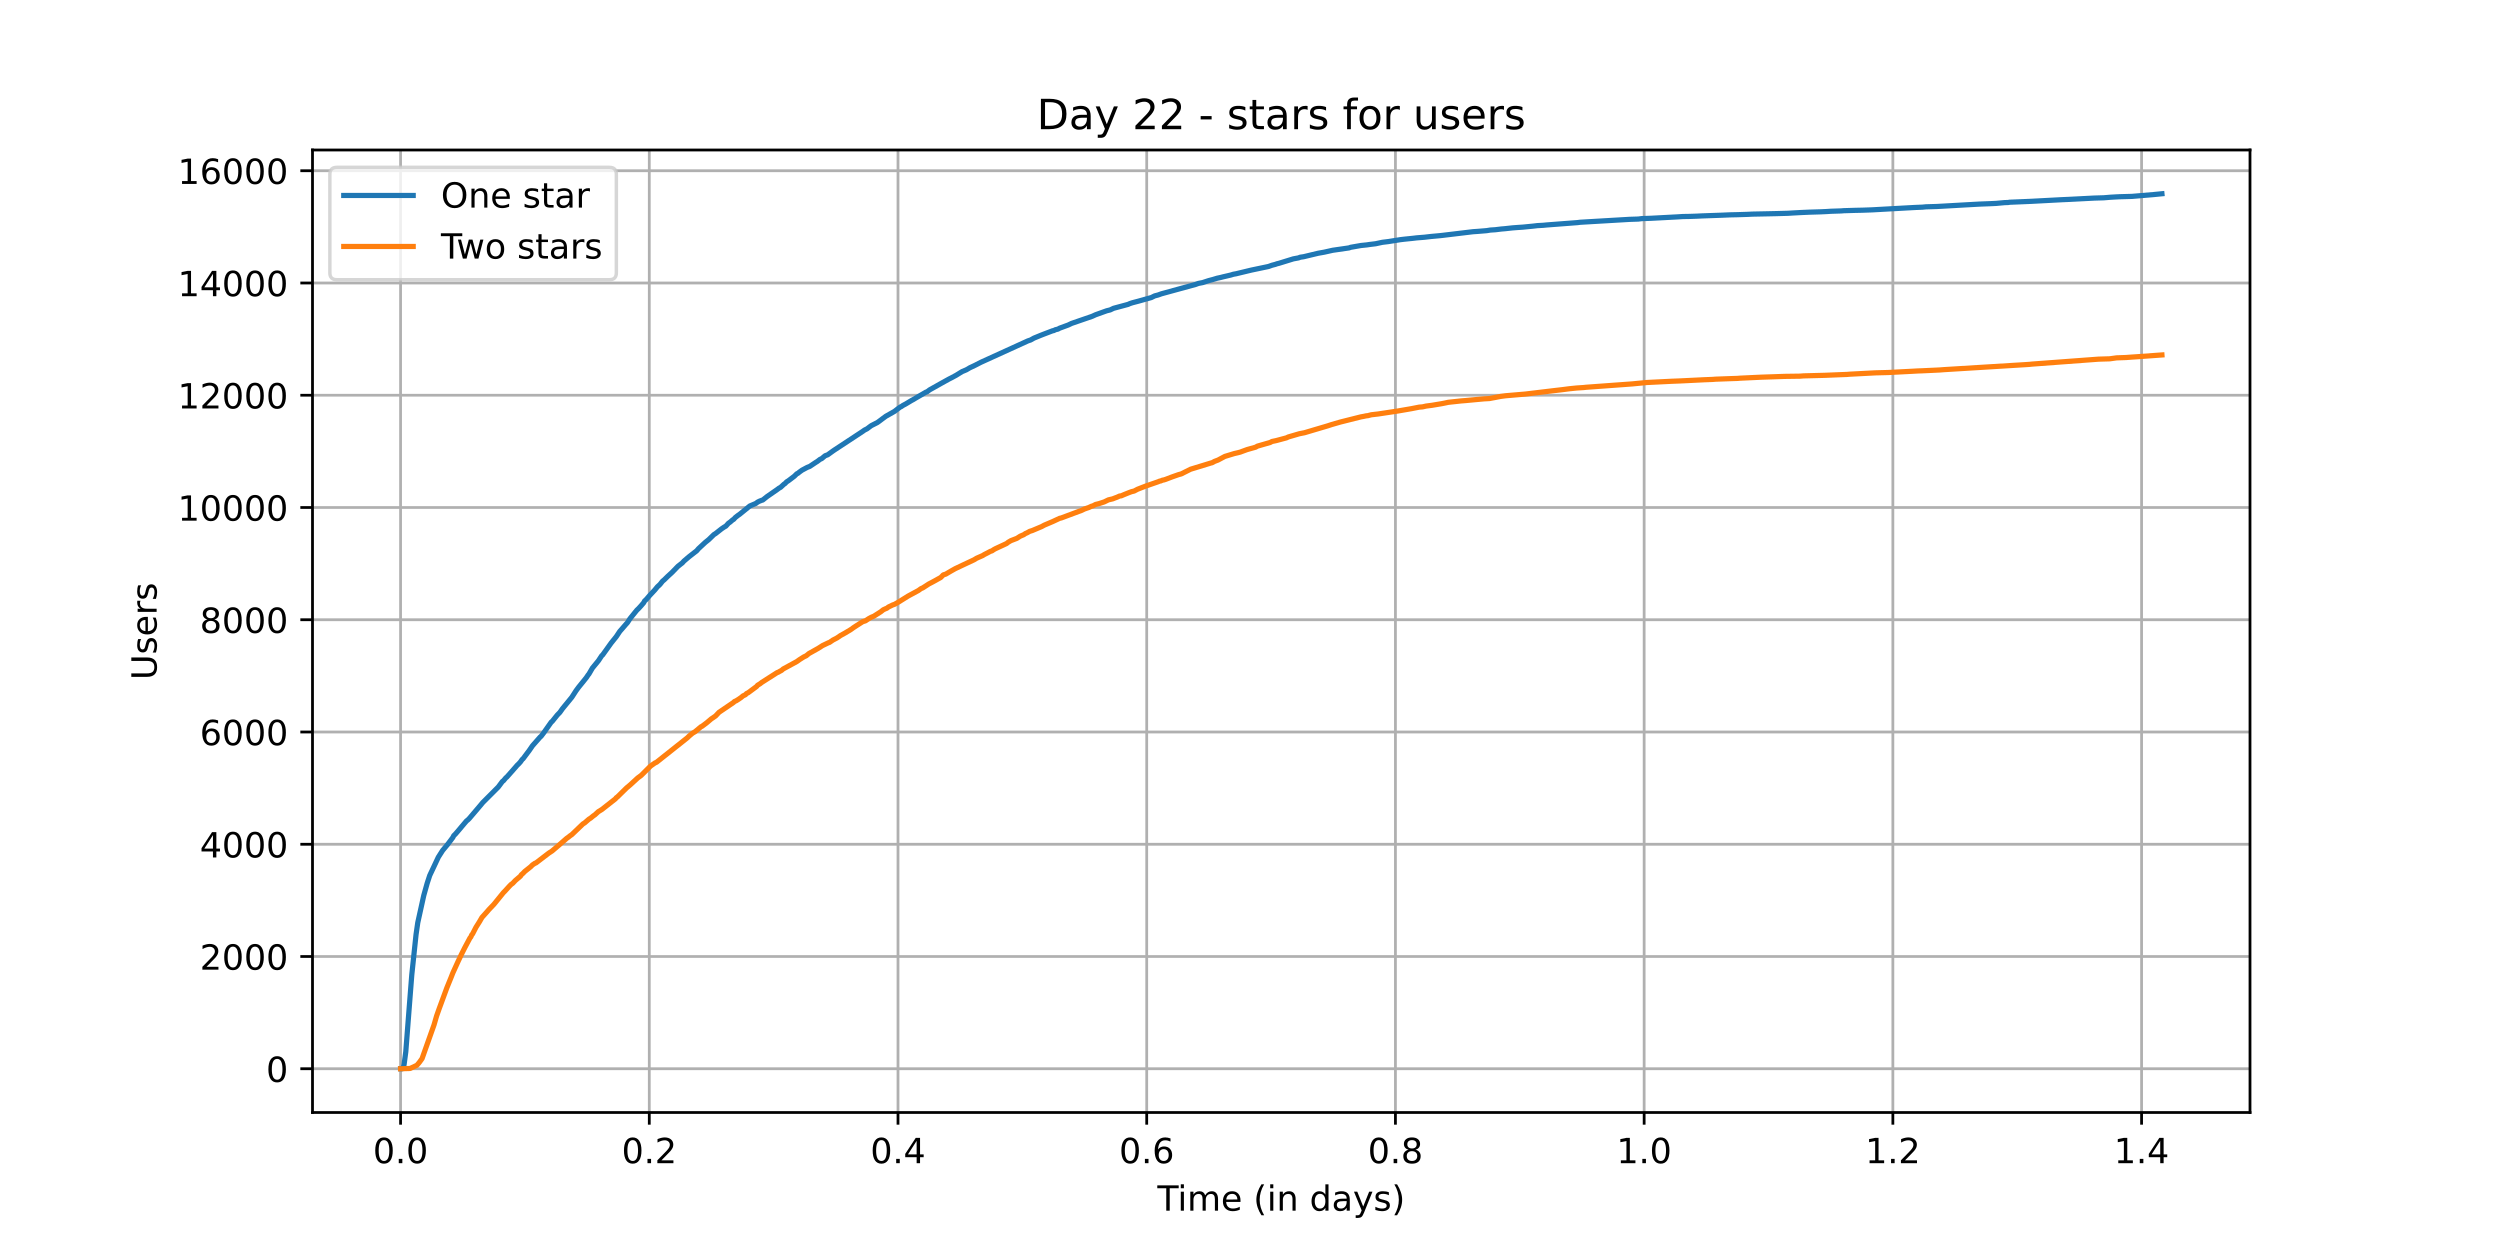 <?xml version="1.0" encoding="utf-8" standalone="no"?>
<!DOCTYPE svg PUBLIC "-//W3C//DTD SVG 1.1//EN"
  "http://www.w3.org/Graphics/SVG/1.1/DTD/svg11.dtd">
<!-- Created with matplotlib (https://matplotlib.org/) -->
<svg height="360pt" version="1.1" viewBox="0 0 720 360" width="720pt" xmlns="http://www.w3.org/2000/svg" xmlns:xlink="http://www.w3.org/1999/xlink">
 <defs>
  <style type="text/css">*{stroke-linecap:butt;stroke-linejoin:round;}</style>
 </defs>
 <g id="figure_1">
  <g id="patch_1">
   <path d="M 0 360 
L 720 360 
L 720 0 
L 0 0 
z
" style="fill:#ffffff;"/>
  </g>
  <g id="axes_1">
   <g id="patch_2">
    <path d="M 90 320.4 
L 648 320.4 
L 648 43.2 
L 90 43.2 
z
" style="fill:#ffffff;"/>
   </g>
   <g id="matplotlib.axis_1">
    <g id="xtick_1">
     <g id="line2d_1">
      <path clip-path="url(#pab75878419)" d="M 115.364 320.4 
L 115.364 43.2 
" style="fill:none;stroke:#b0b0b0;stroke-linecap:square;stroke-width:0.8;"/>
     </g>
     <g id="line2d_2">
      <defs>
       <path d="M 0 0 
L 0 3.5 
" id="m3c1d1257db" style="stroke:#000000;stroke-width:0.8;"/>
      </defs>
      <g>
       <use style="stroke:#000000;stroke-width:0.8;" x="115.364" xlink:href="#m3c1d1257db" y="320.4"/>
      </g>
     </g>
     <g id="text_1">
      <!-- 0.0 -->
      <g transform="translate(107.412 334.998)scale(0.1 -0.1)">
       <defs>
        <path d="M 31.781 66.406 
Q 24.172 66.406 20.328 58.906 
Q 16.5 51.422 16.5 36.375 
Q 16.5 21.391 20.328 13.891 
Q 24.172 6.391 31.781 6.391 
Q 39.453 6.391 43.281 13.891 
Q 47.125 21.391 47.125 36.375 
Q 47.125 51.422 43.281 58.906 
Q 39.453 66.406 31.781 66.406 
z
M 31.781 74.219 
Q 44.047 74.219 50.516 64.516 
Q 56.984 54.828 56.984 36.375 
Q 56.984 17.969 50.516 8.266 
Q 44.047 -1.422 31.781 -1.422 
Q 19.531 -1.422 13.062 8.266 
Q 6.594 17.969 6.594 36.375 
Q 6.594 54.828 13.062 64.516 
Q 19.531 74.219 31.781 74.219 
z
" id="DejaVuSans-48"/>
        <path d="M 10.688 12.406 
L 21 12.406 
L 21 0 
L 10.688 0 
z
" id="DejaVuSans-46"/>
       </defs>
       <use xlink:href="#DejaVuSans-48"/>
       <use x="63.623" xlink:href="#DejaVuSans-46"/>
       <use x="95.41" xlink:href="#DejaVuSans-48"/>
      </g>
     </g>
    </g>
    <g id="xtick_2">
     <g id="line2d_3">
      <path clip-path="url(#pab75878419)" d="M 186.994 320.4 
L 186.994 43.2 
" style="fill:none;stroke:#b0b0b0;stroke-linecap:square;stroke-width:0.8;"/>
     </g>
     <g id="line2d_4">
      <g>
       <use style="stroke:#000000;stroke-width:0.8;" x="186.994" xlink:href="#m3c1d1257db" y="320.4"/>
      </g>
     </g>
     <g id="text_2">
      <!-- 0.2 -->
      <g transform="translate(179.042 334.998)scale(0.1 -0.1)">
       <defs>
        <path d="M 19.188 8.297 
L 53.609 8.297 
L 53.609 0 
L 7.328 0 
L 7.328 8.297 
Q 12.938 14.109 22.625 23.891 
Q 32.328 33.688 34.812 36.531 
Q 39.547 41.844 41.422 45.531 
Q 43.312 49.219 43.312 52.781 
Q 43.312 58.594 39.234 62.25 
Q 35.156 65.922 28.609 65.922 
Q 23.969 65.922 18.812 64.312 
Q 13.672 62.703 7.812 59.422 
L 7.812 69.391 
Q 13.766 71.781 18.938 73 
Q 24.125 74.219 28.422 74.219 
Q 39.75 74.219 46.484 68.547 
Q 53.219 62.891 53.219 53.422 
Q 53.219 48.922 51.531 44.891 
Q 49.859 40.875 45.406 35.406 
Q 44.188 33.984 37.641 27.219 
Q 31.109 20.453 19.188 8.297 
z
" id="DejaVuSans-50"/>
       </defs>
       <use xlink:href="#DejaVuSans-48"/>
       <use x="63.623" xlink:href="#DejaVuSans-46"/>
       <use x="95.41" xlink:href="#DejaVuSans-50"/>
      </g>
     </g>
    </g>
    <g id="xtick_3">
     <g id="line2d_5">
      <path clip-path="url(#pab75878419)" d="M 258.624 320.4 
L 258.624 43.2 
" style="fill:none;stroke:#b0b0b0;stroke-linecap:square;stroke-width:0.8;"/>
     </g>
     <g id="line2d_6">
      <g>
       <use style="stroke:#000000;stroke-width:0.8;" x="258.624" xlink:href="#m3c1d1257db" y="320.4"/>
      </g>
     </g>
     <g id="text_3">
      <!-- 0.4 -->
      <g transform="translate(250.672 334.998)scale(0.1 -0.1)">
       <defs>
        <path d="M 37.797 64.312 
L 12.891 25.391 
L 37.797 25.391 
z
M 35.203 72.906 
L 47.609 72.906 
L 47.609 25.391 
L 58.016 25.391 
L 58.016 17.188 
L 47.609 17.188 
L 47.609 0 
L 37.797 0 
L 37.797 17.188 
L 4.891 17.188 
L 4.891 26.703 
z
" id="DejaVuSans-52"/>
       </defs>
       <use xlink:href="#DejaVuSans-48"/>
       <use x="63.623" xlink:href="#DejaVuSans-46"/>
       <use x="95.41" xlink:href="#DejaVuSans-52"/>
      </g>
     </g>
    </g>
    <g id="xtick_4">
     <g id="line2d_7">
      <path clip-path="url(#pab75878419)" d="M 330.254 320.4 
L 330.254 43.2 
" style="fill:none;stroke:#b0b0b0;stroke-linecap:square;stroke-width:0.8;"/>
     </g>
     <g id="line2d_8">
      <g>
       <use style="stroke:#000000;stroke-width:0.8;" x="330.254" xlink:href="#m3c1d1257db" y="320.4"/>
      </g>
     </g>
     <g id="text_4">
      <!-- 0.6 -->
      <g transform="translate(322.303 334.998)scale(0.1 -0.1)">
       <defs>
        <path d="M 33.016 40.375 
Q 26.375 40.375 22.484 35.828 
Q 18.609 31.297 18.609 23.391 
Q 18.609 15.531 22.484 10.953 
Q 26.375 6.391 33.016 6.391 
Q 39.656 6.391 43.531 10.953 
Q 47.406 15.531 47.406 23.391 
Q 47.406 31.297 43.531 35.828 
Q 39.656 40.375 33.016 40.375 
z
M 52.594 71.297 
L 52.594 62.312 
Q 48.875 64.062 45.094 64.984 
Q 41.312 65.922 37.594 65.922 
Q 27.828 65.922 22.672 59.328 
Q 17.531 52.734 16.797 39.406 
Q 19.672 43.656 24.016 45.922 
Q 28.375 48.188 33.594 48.188 
Q 44.578 48.188 50.953 41.516 
Q 57.328 34.859 57.328 23.391 
Q 57.328 12.156 50.688 5.359 
Q 44.047 -1.422 33.016 -1.422 
Q 20.359 -1.422 13.672 8.266 
Q 6.984 17.969 6.984 36.375 
Q 6.984 53.656 15.188 63.938 
Q 23.391 74.219 37.203 74.219 
Q 40.922 74.219 44.703 73.484 
Q 48.484 72.75 52.594 71.297 
z
" id="DejaVuSans-54"/>
       </defs>
       <use xlink:href="#DejaVuSans-48"/>
       <use x="63.623" xlink:href="#DejaVuSans-46"/>
       <use x="95.41" xlink:href="#DejaVuSans-54"/>
      </g>
     </g>
    </g>
    <g id="xtick_5">
     <g id="line2d_9">
      <path clip-path="url(#pab75878419)" d="M 401.884 320.4 
L 401.884 43.2 
" style="fill:none;stroke:#b0b0b0;stroke-linecap:square;stroke-width:0.8;"/>
     </g>
     <g id="line2d_10">
      <g>
       <use style="stroke:#000000;stroke-width:0.8;" x="401.884" xlink:href="#m3c1d1257db" y="320.4"/>
      </g>
     </g>
     <g id="text_5">
      <!-- 0.8 -->
      <g transform="translate(393.933 334.998)scale(0.1 -0.1)">
       <defs>
        <path d="M 31.781 34.625 
Q 24.75 34.625 20.719 30.859 
Q 16.703 27.094 16.703 20.516 
Q 16.703 13.922 20.719 10.156 
Q 24.75 6.391 31.781 6.391 
Q 38.812 6.391 42.859 10.172 
Q 46.922 13.969 46.922 20.516 
Q 46.922 27.094 42.891 30.859 
Q 38.875 34.625 31.781 34.625 
z
M 21.922 38.812 
Q 15.578 40.375 12.031 44.719 
Q 8.5 49.078 8.5 55.328 
Q 8.5 64.062 14.719 69.141 
Q 20.953 74.219 31.781 74.219 
Q 42.672 74.219 48.875 69.141 
Q 55.078 64.062 55.078 55.328 
Q 55.078 49.078 51.531 44.719 
Q 48 40.375 41.703 38.812 
Q 48.828 37.156 52.797 32.312 
Q 56.781 27.484 56.781 20.516 
Q 56.781 9.906 50.312 4.234 
Q 43.844 -1.422 31.781 -1.422 
Q 19.734 -1.422 13.25 4.234 
Q 6.781 9.906 6.781 20.516 
Q 6.781 27.484 10.781 32.312 
Q 14.797 37.156 21.922 38.812 
z
M 18.312 54.391 
Q 18.312 48.734 21.844 45.562 
Q 25.391 42.391 31.781 42.391 
Q 38.141 42.391 41.719 45.562 
Q 45.312 48.734 45.312 54.391 
Q 45.312 60.062 41.719 63.234 
Q 38.141 66.406 31.781 66.406 
Q 25.391 66.406 21.844 63.234 
Q 18.312 60.062 18.312 54.391 
z
" id="DejaVuSans-56"/>
       </defs>
       <use xlink:href="#DejaVuSans-48"/>
       <use x="63.623" xlink:href="#DejaVuSans-46"/>
       <use x="95.41" xlink:href="#DejaVuSans-56"/>
      </g>
     </g>
    </g>
    <g id="xtick_6">
     <g id="line2d_11">
      <path clip-path="url(#pab75878419)" d="M 473.515 320.4 
L 473.515 43.2 
" style="fill:none;stroke:#b0b0b0;stroke-linecap:square;stroke-width:0.8;"/>
     </g>
     <g id="line2d_12">
      <g>
       <use style="stroke:#000000;stroke-width:0.8;" x="473.515" xlink:href="#m3c1d1257db" y="320.4"/>
      </g>
     </g>
     <g id="text_6">
      <!-- 1.0 -->
      <g transform="translate(465.563 334.998)scale(0.1 -0.1)">
       <defs>
        <path d="M 12.406 8.297 
L 28.516 8.297 
L 28.516 63.922 
L 10.984 60.406 
L 10.984 69.391 
L 28.422 72.906 
L 38.281 72.906 
L 38.281 8.297 
L 54.391 8.297 
L 54.391 0 
L 12.406 0 
z
" id="DejaVuSans-49"/>
       </defs>
       <use xlink:href="#DejaVuSans-49"/>
       <use x="63.623" xlink:href="#DejaVuSans-46"/>
       <use x="95.41" xlink:href="#DejaVuSans-48"/>
      </g>
     </g>
    </g>
    <g id="xtick_7">
     <g id="line2d_13">
      <path clip-path="url(#pab75878419)" d="M 545.145 320.4 
L 545.145 43.2 
" style="fill:none;stroke:#b0b0b0;stroke-linecap:square;stroke-width:0.8;"/>
     </g>
     <g id="line2d_14">
      <g>
       <use style="stroke:#000000;stroke-width:0.8;" x="545.145" xlink:href="#m3c1d1257db" y="320.4"/>
      </g>
     </g>
     <g id="text_7">
      <!-- 1.2 -->
      <g transform="translate(537.193 334.998)scale(0.1 -0.1)">
       <use xlink:href="#DejaVuSans-49"/>
       <use x="63.623" xlink:href="#DejaVuSans-46"/>
       <use x="95.41" xlink:href="#DejaVuSans-50"/>
      </g>
     </g>
    </g>
    <g id="xtick_8">
     <g id="line2d_15">
      <path clip-path="url(#pab75878419)" d="M 616.775 320.4 
L 616.775 43.2 
" style="fill:none;stroke:#b0b0b0;stroke-linecap:square;stroke-width:0.8;"/>
     </g>
     <g id="line2d_16">
      <g>
       <use style="stroke:#000000;stroke-width:0.8;" x="616.775" xlink:href="#m3c1d1257db" y="320.4"/>
      </g>
     </g>
     <g id="text_8">
      <!-- 1.4 -->
      <g transform="translate(608.823 334.998)scale(0.1 -0.1)">
       <use xlink:href="#DejaVuSans-49"/>
       <use x="63.623" xlink:href="#DejaVuSans-46"/>
       <use x="95.41" xlink:href="#DejaVuSans-52"/>
      </g>
     </g>
    </g>
    <g id="text_9">
     <!-- Time (in days) -->
     <g transform="translate(333.327 348.677)scale(0.1 -0.1)">
      <defs>
       <path d="M -0.297 72.906 
L 61.375 72.906 
L 61.375 64.594 
L 35.5 64.594 
L 35.5 0 
L 25.594 0 
L 25.594 64.594 
L -0.297 64.594 
z
" id="DejaVuSans-84"/>
       <path d="M 9.422 54.688 
L 18.406 54.688 
L 18.406 0 
L 9.422 0 
z
M 9.422 75.984 
L 18.406 75.984 
L 18.406 64.594 
L 9.422 64.594 
z
" id="DejaVuSans-105"/>
       <path d="M 52 44.188 
Q 55.375 50.25 60.062 53.125 
Q 64.75 56 71.094 56 
Q 79.641 56 84.281 50.016 
Q 88.922 44.047 88.922 33.016 
L 88.922 0 
L 79.891 0 
L 79.891 32.719 
Q 79.891 40.578 77.094 44.375 
Q 74.312 48.188 68.609 48.188 
Q 61.625 48.188 57.562 43.547 
Q 53.516 38.922 53.516 30.906 
L 53.516 0 
L 44.484 0 
L 44.484 32.719 
Q 44.484 40.625 41.703 44.406 
Q 38.922 48.188 33.109 48.188 
Q 26.219 48.188 22.156 43.531 
Q 18.109 38.875 18.109 30.906 
L 18.109 0 
L 9.078 0 
L 9.078 54.688 
L 18.109 54.688 
L 18.109 46.188 
Q 21.188 51.219 25.484 53.609 
Q 29.781 56 35.688 56 
Q 41.656 56 45.828 52.969 
Q 50 49.953 52 44.188 
z
" id="DejaVuSans-109"/>
       <path d="M 56.203 29.594 
L 56.203 25.203 
L 14.891 25.203 
Q 15.484 15.922 20.484 11.062 
Q 25.484 6.203 34.422 6.203 
Q 39.594 6.203 44.453 7.469 
Q 49.312 8.734 54.109 11.281 
L 54.109 2.781 
Q 49.266 0.734 44.188 -0.344 
Q 39.109 -1.422 33.891 -1.422 
Q 20.797 -1.422 13.156 6.188 
Q 5.516 13.812 5.516 26.812 
Q 5.516 40.234 12.766 48.109 
Q 20.016 56 32.328 56 
Q 43.359 56 49.781 48.891 
Q 56.203 41.797 56.203 29.594 
z
M 47.219 32.234 
Q 47.125 39.594 43.094 43.984 
Q 39.062 48.391 32.422 48.391 
Q 24.906 48.391 20.391 44.141 
Q 15.875 39.891 15.188 32.172 
z
" id="DejaVuSans-101"/>
       <path id="DejaVuSans-32"/>
       <path d="M 31 75.875 
Q 24.469 64.656 21.281 53.656 
Q 18.109 42.672 18.109 31.391 
Q 18.109 20.125 21.312 9.062 
Q 24.516 -2 31 -13.188 
L 23.188 -13.188 
Q 15.875 -1.703 12.234 9.375 
Q 8.594 20.453 8.594 31.391 
Q 8.594 42.281 12.203 53.312 
Q 15.828 64.359 23.188 75.875 
z
" id="DejaVuSans-40"/>
       <path d="M 54.891 33.016 
L 54.891 0 
L 45.906 0 
L 45.906 32.719 
Q 45.906 40.484 42.875 44.328 
Q 39.844 48.188 33.797 48.188 
Q 26.516 48.188 22.312 43.547 
Q 18.109 38.922 18.109 30.906 
L 18.109 0 
L 9.078 0 
L 9.078 54.688 
L 18.109 54.688 
L 18.109 46.188 
Q 21.344 51.125 25.703 53.562 
Q 30.078 56 35.797 56 
Q 45.219 56 50.047 50.172 
Q 54.891 44.344 54.891 33.016 
z
" id="DejaVuSans-110"/>
       <path d="M 45.406 46.391 
L 45.406 75.984 
L 54.391 75.984 
L 54.391 0 
L 45.406 0 
L 45.406 8.203 
Q 42.578 3.328 38.25 0.953 
Q 33.938 -1.422 27.875 -1.422 
Q 17.969 -1.422 11.734 6.484 
Q 5.516 14.406 5.516 27.297 
Q 5.516 40.188 11.734 48.094 
Q 17.969 56 27.875 56 
Q 33.938 56 38.25 53.625 
Q 42.578 51.266 45.406 46.391 
z
M 14.797 27.297 
Q 14.797 17.391 18.875 11.75 
Q 22.953 6.109 30.078 6.109 
Q 37.203 6.109 41.297 11.75 
Q 45.406 17.391 45.406 27.297 
Q 45.406 37.203 41.297 42.844 
Q 37.203 48.484 30.078 48.484 
Q 22.953 48.484 18.875 42.844 
Q 14.797 37.203 14.797 27.297 
z
" id="DejaVuSans-100"/>
       <path d="M 34.281 27.484 
Q 23.391 27.484 19.188 25 
Q 14.984 22.516 14.984 16.5 
Q 14.984 11.719 18.141 8.906 
Q 21.297 6.109 26.703 6.109 
Q 34.188 6.109 38.703 11.406 
Q 43.219 16.703 43.219 25.484 
L 43.219 27.484 
z
M 52.203 31.203 
L 52.203 0 
L 43.219 0 
L 43.219 8.297 
Q 40.141 3.328 35.547 0.953 
Q 30.953 -1.422 24.312 -1.422 
Q 15.922 -1.422 10.953 3.297 
Q 6 8.016 6 15.922 
Q 6 25.141 12.172 29.828 
Q 18.359 34.516 30.609 34.516 
L 43.219 34.516 
L 43.219 35.406 
Q 43.219 41.609 39.141 45 
Q 35.062 48.391 27.688 48.391 
Q 23 48.391 18.547 47.266 
Q 14.109 46.141 10.016 43.891 
L 10.016 52.203 
Q 14.938 54.109 19.578 55.047 
Q 24.219 56 28.609 56 
Q 40.484 56 46.344 49.844 
Q 52.203 43.703 52.203 31.203 
z
" id="DejaVuSans-97"/>
       <path d="M 32.172 -5.078 
Q 28.375 -14.844 24.75 -17.812 
Q 21.141 -20.797 15.094 -20.797 
L 7.906 -20.797 
L 7.906 -13.281 
L 13.188 -13.281 
Q 16.891 -13.281 18.938 -11.516 
Q 21 -9.766 23.484 -3.219 
L 25.094 0.875 
L 2.984 54.688 
L 12.5 54.688 
L 29.594 11.922 
L 46.688 54.688 
L 56.203 54.688 
z
" id="DejaVuSans-121"/>
       <path d="M 44.281 53.078 
L 44.281 44.578 
Q 40.484 46.531 36.375 47.5 
Q 32.281 48.484 27.875 48.484 
Q 21.188 48.484 17.844 46.438 
Q 14.5 44.391 14.5 40.281 
Q 14.5 37.156 16.891 35.375 
Q 19.281 33.594 26.516 31.984 
L 29.594 31.297 
Q 39.156 29.25 43.188 25.516 
Q 47.219 21.781 47.219 15.094 
Q 47.219 7.469 41.188 3.016 
Q 35.156 -1.422 24.609 -1.422 
Q 20.219 -1.422 15.453 -0.562 
Q 10.688 0.297 5.422 2 
L 5.422 11.281 
Q 10.406 8.688 15.234 7.391 
Q 20.062 6.109 24.812 6.109 
Q 31.156 6.109 34.562 8.281 
Q 37.984 10.453 37.984 14.406 
Q 37.984 18.062 35.516 20.016 
Q 33.062 21.969 24.703 23.781 
L 21.578 24.516 
Q 13.234 26.266 9.516 29.906 
Q 5.812 33.547 5.812 39.891 
Q 5.812 47.609 11.281 51.797 
Q 16.75 56 26.812 56 
Q 31.781 56 36.172 55.266 
Q 40.578 54.547 44.281 53.078 
z
" id="DejaVuSans-115"/>
       <path d="M 8.016 75.875 
L 15.828 75.875 
Q 23.141 64.359 26.781 53.312 
Q 30.422 42.281 30.422 31.391 
Q 30.422 20.453 26.781 9.375 
Q 23.141 -1.703 15.828 -13.188 
L 8.016 -13.188 
Q 14.5 -2 17.703 9.062 
Q 20.906 20.125 20.906 31.391 
Q 20.906 42.672 17.703 53.656 
Q 14.5 64.656 8.016 75.875 
z
" id="DejaVuSans-41"/>
      </defs>
      <use xlink:href="#DejaVuSans-84"/>
      <use x="57.959" xlink:href="#DejaVuSans-105"/>
      <use x="85.742" xlink:href="#DejaVuSans-109"/>
      <use x="183.154" xlink:href="#DejaVuSans-101"/>
      <use x="244.678" xlink:href="#DejaVuSans-32"/>
      <use x="276.465" xlink:href="#DejaVuSans-40"/>
      <use x="315.479" xlink:href="#DejaVuSans-105"/>
      <use x="343.262" xlink:href="#DejaVuSans-110"/>
      <use x="406.641" xlink:href="#DejaVuSans-32"/>
      <use x="438.428" xlink:href="#DejaVuSans-100"/>
      <use x="501.904" xlink:href="#DejaVuSans-97"/>
      <use x="563.184" xlink:href="#DejaVuSans-121"/>
      <use x="622.363" xlink:href="#DejaVuSans-115"/>
      <use x="674.463" xlink:href="#DejaVuSans-41"/>
     </g>
    </g>
   </g>
   <g id="matplotlib.axis_2">
    <g id="ytick_1">
     <g id="line2d_17">
      <path clip-path="url(#pab75878419)" d="M 90 307.8 
L 648 307.8 
" style="fill:none;stroke:#b0b0b0;stroke-linecap:square;stroke-width:0.8;"/>
     </g>
     <g id="line2d_18">
      <defs>
       <path d="M 0 0 
L -3.5 0 
" id="md56ab1bf78" style="stroke:#000000;stroke-width:0.8;"/>
      </defs>
      <g>
       <use style="stroke:#000000;stroke-width:0.8;" x="90" xlink:href="#md56ab1bf78" y="307.8"/>
      </g>
     </g>
     <g id="text_10">
      <!-- 0 -->
      <g transform="translate(76.638 311.599)scale(0.1 -0.1)">
       <use xlink:href="#DejaVuSans-48"/>
      </g>
     </g>
    </g>
    <g id="ytick_2">
     <g id="line2d_19">
      <path clip-path="url(#pab75878419)" d="M 90 275.472 
L 648 275.472 
" style="fill:none;stroke:#b0b0b0;stroke-linecap:square;stroke-width:0.8;"/>
     </g>
     <g id="line2d_20">
      <g>
       <use style="stroke:#000000;stroke-width:0.8;" x="90" xlink:href="#md56ab1bf78" y="275.472"/>
      </g>
     </g>
     <g id="text_11">
      <!-- 2000 -->
      <g transform="translate(57.55 279.271)scale(0.1 -0.1)">
       <use xlink:href="#DejaVuSans-50"/>
       <use x="63.623" xlink:href="#DejaVuSans-48"/>
       <use x="127.246" xlink:href="#DejaVuSans-48"/>
       <use x="190.869" xlink:href="#DejaVuSans-48"/>
      </g>
     </g>
    </g>
    <g id="ytick_3">
     <g id="line2d_21">
      <path clip-path="url(#pab75878419)" d="M 90 243.143 
L 648 243.143 
" style="fill:none;stroke:#b0b0b0;stroke-linecap:square;stroke-width:0.8;"/>
     </g>
     <g id="line2d_22">
      <g>
       <use style="stroke:#000000;stroke-width:0.8;" x="90" xlink:href="#md56ab1bf78" y="243.143"/>
      </g>
     </g>
     <g id="text_12">
      <!-- 4000 -->
      <g transform="translate(57.55 246.942)scale(0.1 -0.1)">
       <use xlink:href="#DejaVuSans-52"/>
       <use x="63.623" xlink:href="#DejaVuSans-48"/>
       <use x="127.246" xlink:href="#DejaVuSans-48"/>
       <use x="190.869" xlink:href="#DejaVuSans-48"/>
      </g>
     </g>
    </g>
    <g id="ytick_4">
     <g id="line2d_23">
      <path clip-path="url(#pab75878419)" d="M 90 210.815 
L 648 210.815 
" style="fill:none;stroke:#b0b0b0;stroke-linecap:square;stroke-width:0.8;"/>
     </g>
     <g id="line2d_24">
      <g>
       <use style="stroke:#000000;stroke-width:0.8;" x="90" xlink:href="#md56ab1bf78" y="210.815"/>
      </g>
     </g>
     <g id="text_13">
      <!-- 6000 -->
      <g transform="translate(57.55 214.614)scale(0.1 -0.1)">
       <use xlink:href="#DejaVuSans-54"/>
       <use x="63.623" xlink:href="#DejaVuSans-48"/>
       <use x="127.246" xlink:href="#DejaVuSans-48"/>
       <use x="190.869" xlink:href="#DejaVuSans-48"/>
      </g>
     </g>
    </g>
    <g id="ytick_5">
     <g id="line2d_25">
      <path clip-path="url(#pab75878419)" d="M 90 178.486 
L 648 178.486 
" style="fill:none;stroke:#b0b0b0;stroke-linecap:square;stroke-width:0.8;"/>
     </g>
     <g id="line2d_26">
      <g>
       <use style="stroke:#000000;stroke-width:0.8;" x="90" xlink:href="#md56ab1bf78" y="178.486"/>
      </g>
     </g>
     <g id="text_14">
      <!-- 8000 -->
      <g transform="translate(57.55 182.286)scale(0.1 -0.1)">
       <use xlink:href="#DejaVuSans-56"/>
       <use x="63.623" xlink:href="#DejaVuSans-48"/>
       <use x="127.246" xlink:href="#DejaVuSans-48"/>
       <use x="190.869" xlink:href="#DejaVuSans-48"/>
      </g>
     </g>
    </g>
    <g id="ytick_6">
     <g id="line2d_27">
      <path clip-path="url(#pab75878419)" d="M 90 146.158 
L 648 146.158 
" style="fill:none;stroke:#b0b0b0;stroke-linecap:square;stroke-width:0.8;"/>
     </g>
     <g id="line2d_28">
      <g>
       <use style="stroke:#000000;stroke-width:0.8;" x="90" xlink:href="#md56ab1bf78" y="146.158"/>
      </g>
     </g>
     <g id="text_15">
      <!-- 10000 -->
      <g transform="translate(51.188 149.957)scale(0.1 -0.1)">
       <use xlink:href="#DejaVuSans-49"/>
       <use x="63.623" xlink:href="#DejaVuSans-48"/>
       <use x="127.246" xlink:href="#DejaVuSans-48"/>
       <use x="190.869" xlink:href="#DejaVuSans-48"/>
       <use x="254.492" xlink:href="#DejaVuSans-48"/>
      </g>
     </g>
    </g>
    <g id="ytick_7">
     <g id="line2d_29">
      <path clip-path="url(#pab75878419)" d="M 90 113.83 
L 648 113.83 
" style="fill:none;stroke:#b0b0b0;stroke-linecap:square;stroke-width:0.8;"/>
     </g>
     <g id="line2d_30">
      <g>
       <use style="stroke:#000000;stroke-width:0.8;" x="90" xlink:href="#md56ab1bf78" y="113.83"/>
      </g>
     </g>
     <g id="text_16">
      <!-- 12000 -->
      <g transform="translate(51.188 117.629)scale(0.1 -0.1)">
       <use xlink:href="#DejaVuSans-49"/>
       <use x="63.623" xlink:href="#DejaVuSans-50"/>
       <use x="127.246" xlink:href="#DejaVuSans-48"/>
       <use x="190.869" xlink:href="#DejaVuSans-48"/>
       <use x="254.492" xlink:href="#DejaVuSans-48"/>
      </g>
     </g>
    </g>
    <g id="ytick_8">
     <g id="line2d_31">
      <path clip-path="url(#pab75878419)" d="M 90 81.501 
L 648 81.501 
" style="fill:none;stroke:#b0b0b0;stroke-linecap:square;stroke-width:0.8;"/>
     </g>
     <g id="line2d_32">
      <g>
       <use style="stroke:#000000;stroke-width:0.8;" x="90" xlink:href="#md56ab1bf78" y="81.501"/>
      </g>
     </g>
     <g id="text_17">
      <!-- 14000 -->
      <g transform="translate(51.188 85.3)scale(0.1 -0.1)">
       <use xlink:href="#DejaVuSans-49"/>
       <use x="63.623" xlink:href="#DejaVuSans-52"/>
       <use x="127.246" xlink:href="#DejaVuSans-48"/>
       <use x="190.869" xlink:href="#DejaVuSans-48"/>
       <use x="254.492" xlink:href="#DejaVuSans-48"/>
      </g>
     </g>
    </g>
    <g id="ytick_9">
     <g id="line2d_33">
      <path clip-path="url(#pab75878419)" d="M 90 49.173 
L 648 49.173 
" style="fill:none;stroke:#b0b0b0;stroke-linecap:square;stroke-width:0.8;"/>
     </g>
     <g id="line2d_34">
      <g>
       <use style="stroke:#000000;stroke-width:0.8;" x="90" xlink:href="#md56ab1bf78" y="49.173"/>
      </g>
     </g>
     <g id="text_18">
      <!-- 16000 -->
      <g transform="translate(51.188 52.972)scale(0.1 -0.1)">
       <use xlink:href="#DejaVuSans-49"/>
       <use x="63.623" xlink:href="#DejaVuSans-54"/>
       <use x="127.246" xlink:href="#DejaVuSans-48"/>
       <use x="190.869" xlink:href="#DejaVuSans-48"/>
       <use x="254.492" xlink:href="#DejaVuSans-48"/>
      </g>
     </g>
    </g>
    <g id="text_19">
     <!-- Users -->
     <g transform="translate(45.108 195.801)rotate(-90)scale(0.1 -0.1)">
      <defs>
       <path d="M 8.688 72.906 
L 18.609 72.906 
L 18.609 28.609 
Q 18.609 16.891 22.844 11.734 
Q 27.094 6.594 36.625 6.594 
Q 46.094 6.594 50.344 11.734 
Q 54.594 16.891 54.594 28.609 
L 54.594 72.906 
L 64.5 72.906 
L 64.5 27.391 
Q 64.5 13.141 57.438 5.859 
Q 50.391 -1.422 36.625 -1.422 
Q 22.797 -1.422 15.734 5.859 
Q 8.688 13.141 8.688 27.391 
z
" id="DejaVuSans-85"/>
       <path d="M 41.109 46.297 
Q 39.594 47.172 37.812 47.578 
Q 36.031 48 33.891 48 
Q 26.266 48 22.188 43.047 
Q 18.109 38.094 18.109 28.812 
L 18.109 0 
L 9.078 0 
L 9.078 54.688 
L 18.109 54.688 
L 18.109 46.188 
Q 20.953 51.172 25.484 53.578 
Q 30.031 56 36.531 56 
Q 37.453 56 38.578 55.875 
Q 39.703 55.766 41.062 55.516 
z
" id="DejaVuSans-114"/>
      </defs>
      <use xlink:href="#DejaVuSans-85"/>
      <use x="73.193" xlink:href="#DejaVuSans-115"/>
      <use x="125.293" xlink:href="#DejaVuSans-101"/>
      <use x="186.816" xlink:href="#DejaVuSans-114"/>
      <use x="227.93" xlink:href="#DejaVuSans-115"/>
     </g>
    </g>
   </g>
   <g id="line2d_35">
    <path clip-path="url(#pab75878419)" d="M 115.364 307.8 
L 115.882 307.8 
L 116.126 307.606 
L 116.375 306.604 
L 116.868 302.886 
L 117.855 290.181 
L 118.593 280.757 
L 119.824 269.135 
L 120.317 265.725 
L 122.042 257.901 
L 123.028 254.377 
L 123.77 252.114 
L 124.753 250.029 
L 126.233 246.877 
L 127.468 244.937 
L 128.944 243.159 
L 129.686 242.173 
L 130.423 241.187 
L 130.668 240.686 
L 131.161 240.201 
L 132.148 239.054 
L 133.134 237.874 
L 134.366 236.419 
L 134.614 236.241 
L 135.108 235.772 
L 138.312 232.006 
L 139.05 231.117 
L 143.489 226.672 
L 144.227 225.686 
L 144.72 225.023 
L 144.965 224.878 
L 145.707 223.989 
L 145.952 223.811 
L 146.938 222.695 
L 148.418 221.014 
L 148.911 220.432 
L 149.405 219.964 
L 149.898 219.414 
L 150.387 218.719 
L 150.636 218.525 
L 151.867 216.876 
L 152.36 216.23 
L 153.347 214.791 
L 153.84 214.225 
L 155.564 212.27 
L 155.813 212.076 
L 156.551 211.106 
L 158.769 207.954 
L 159.017 207.776 
L 160.493 205.933 
L 161.235 205.173 
L 161.973 204.123 
L 164.684 200.809 
L 165.177 200.049 
L 165.915 198.902 
L 166.657 197.9 
L 168.137 196.073 
L 168.875 195.152 
L 169.368 194.408 
L 169.613 194.117 
L 170.599 192.42 
L 172.324 190.319 
L 173.31 188.831 
L 173.559 188.621 
L 176.021 185.178 
L 177.501 183.336 
L 178.488 181.848 
L 179.226 181.008 
L 180.212 179.86 
L 180.705 179.311 
L 181.443 178.163 
L 183.416 175.722 
L 183.91 175.253 
L 184.648 174.445 
L 185.39 173.572 
L 185.634 173.087 
L 186.127 172.635 
L 187.114 171.487 
L 188.59 169.903 
L 189.332 168.998 
L 190.07 168.319 
L 190.812 167.382 
L 191.301 166.977 
L 192.287 166.008 
L 193.523 164.876 
L 195.247 163.098 
L 196.234 162.322 
L 196.478 162.144 
L 196.971 161.595 
L 198.451 160.334 
L 200.669 158.604 
L 201.162 158.022 
L 203.131 156.196 
L 204.118 155.404 
L 205.598 153.965 
L 206.091 153.658 
L 207.815 152.3 
L 208.557 151.799 
L 209.047 151.524 
L 209.789 150.7 
L 210.282 150.361 
L 211.02 149.714 
L 211.268 149.601 
L 211.758 149.051 
L 212.5 148.469 
L 212.993 148.13 
L 215.949 145.721 
L 217.673 144.994 
L 218.166 144.622 
L 218.66 144.364 
L 219.402 144.073 
L 219.646 144.024 
L 220.877 143.038 
L 223.837 140.985 
L 224.33 140.614 
L 224.824 140.339 
L 225.806 139.434 
L 226.055 139.288 
L 226.548 138.771 
L 227.041 138.464 
L 227.535 138.092 
L 228.766 137.154 
L 229.504 136.427 
L 229.752 136.346 
L 230.246 135.942 
L 230.983 135.409 
L 232.463 134.617 
L 233.201 134.326 
L 234.926 133.178 
L 235.419 132.871 
L 236.157 132.305 
L 236.65 132.079 
L 237.637 131.255 
L 238.379 130.98 
L 239.854 129.913 
L 240.348 129.573 
L 248.481 124.223 
L 248.974 123.867 
L 249.712 123.496 
L 250.454 122.93 
L 250.947 122.574 
L 252.671 121.701 
L 253.165 121.346 
L 254.151 120.602 
L 255.138 119.875 
L 256.369 119.18 
L 257.6 118.485 
L 258.587 117.725 
L 259.325 117.192 
L 259.573 117.095 
L 260.067 116.755 
L 260.804 116.367 
L 262.529 115.333 
L 263.022 115.074 
L 263.764 114.622 
L 266.226 113.199 
L 266.72 112.908 
L 266.968 112.86 
L 267.706 112.294 
L 271.159 110.354 
L 273.377 109.126 
L 273.87 108.883 
L 275.346 108.091 
L 277.075 107.024 
L 278.306 106.507 
L 279.292 105.925 
L 280.768 105.23 
L 282.497 104.341 
L 296.056 98.166 
L 296.794 97.924 
L 297.78 97.374 
L 299.753 96.566 
L 300.495 96.275 
L 303.206 95.241 
L 303.451 95.225 
L 303.944 94.966 
L 304.682 94.788 
L 305.175 94.513 
L 307.642 93.608 
L 308.628 93.139 
L 314.544 91.103 
L 315.53 90.65 
L 316.024 90.472 
L 318.735 89.502 
L 319.721 89.26 
L 320.708 88.791 
L 324.899 87.66 
L 325.392 87.433 
L 326.134 87.191 
L 327.858 86.738 
L 331.556 85.704 
L 332.542 85.219 
L 333.529 84.96 
L 334.516 84.605 
L 344.377 81.905 
L 345.119 81.63 
L 346.35 81.388 
L 348.079 80.822 
L 349.31 80.499 
L 350.541 80.127 
L 351.528 79.917 
L 352.27 79.723 
L 353.252 79.497 
L 354.487 79.206 
L 355.225 78.979 
L 355.967 78.85 
L 360.403 77.783 
L 365.336 76.749 
L 366.322 76.393 
L 367.309 76.135 
L 367.802 75.957 
L 368.295 75.844 
L 372.486 74.55 
L 373.966 74.276 
L 374.459 74.082 
L 375.446 73.936 
L 379.637 72.934 
L 381.365 72.627 
L 383.828 72.077 
L 388.512 71.398 
L 389.005 71.221 
L 391.227 70.833 
L 391.965 70.703 
L 393.689 70.526 
L 394.431 70.412 
L 396.156 70.202 
L 398.129 69.782 
L 399.853 69.572 
L 403.306 69.022 
L 404.537 68.877 
L 406.759 68.651 
L 407.99 68.505 
L 410.208 68.327 
L 412.181 68.101 
L 414.648 67.875 
L 415.386 67.794 
L 424.265 66.727 
L 425.496 66.646 
L 427.469 66.485 
L 428.207 66.42 
L 429.193 66.258 
L 430.673 66.161 
L 432.398 65.951 
L 433.384 65.87 
L 435.606 65.628 
L 437.082 65.515 
L 438.562 65.418 
L 441.521 65.127 
L 442.753 64.981 
L 444.477 64.884 
L 445.464 64.787 
L 454.339 64.108 
L 455.076 64.011 
L 469.369 63.171 
L 471.836 63.09 
L 472.822 62.961 
L 475.533 62.864 
L 483.173 62.46 
L 484.653 62.363 
L 486.622 62.33 
L 488.84 62.25 
L 490.075 62.185 
L 492.786 62.088 
L 495.99 61.975 
L 498.208 61.878 
L 500.426 61.829 
L 503.381 61.732 
L 504.617 61.668 
L 509.297 61.571 
L 511.518 61.522 
L 514.967 61.425 
L 516.198 61.344 
L 517.678 61.264 
L 518.909 61.199 
L 521.127 61.102 
L 524.331 61.005 
L 526.06 60.924 
L 527.291 60.843 
L 530.247 60.746 
L 530.989 60.682 
L 534.193 60.585 
L 536.411 60.536 
L 539.122 60.439 
L 548.979 59.89 
L 550.459 59.809 
L 551.69 59.744 
L 553.663 59.663 
L 554.65 59.566 
L 557.854 59.469 
L 568.698 58.855 
L 570.182 58.774 
L 573.138 58.661 
L 574.866 58.58 
L 577.329 58.354 
L 578.315 58.322 
L 578.808 58.241 
L 582.751 58.079 
L 584.985 57.982 
L 593.802 57.513 
L 596.02 57.416 
L 603.166 57.045 
L 605.877 56.964 
L 607.85 56.802 
L 609.575 56.705 
L 610.561 56.657 
L 614.01 56.56 
L 620.17 56.042 
L 622.636 55.8 
L 622.636 55.8 
" style="fill:none;stroke:#1f77b4;stroke-linecap:square;stroke-width:1.5;"/>
   </g>
   <g id="line2d_36">
    <path clip-path="url(#pab75878419)" d="M 115.364 307.8 
L 118.1 307.719 
L 120.073 306.798 
L 120.811 305.909 
L 121.553 304.874 
L 125.001 295.16 
L 125.739 292.606 
L 126.481 290.504 
L 128.699 284.475 
L 129.93 281.452 
L 130.423 280.192 
L 131.903 276.943 
L 132.89 274.857 
L 133.872 272.901 
L 135.352 270.137 
L 135.601 269.846 
L 135.845 269.265 
L 136.094 268.974 
L 137.077 267.066 
L 138.063 265.498 
L 138.805 264.221 
L 140.281 262.573 
L 140.774 261.991 
L 142.254 260.439 
L 144.965 257.093 
L 145.458 256.592 
L 146.694 255.234 
L 147.187 254.733 
L 147.676 254.377 
L 148.418 253.585 
L 149.898 252.324 
L 150.142 251.936 
L 150.636 251.5 
L 151.129 250.983 
L 152.853 249.609 
L 153.347 249.108 
L 154.085 248.607 
L 154.333 248.542 
L 158.031 245.713 
L 159.017 245.067 
L 160.986 243.386 
L 163.204 241.446 
L 163.697 241.106 
L 164.191 240.702 
L 164.684 240.363 
L 167.888 237.292 
L 168.382 236.985 
L 169.613 235.918 
L 170.106 235.611 
L 170.848 234.996 
L 171.341 234.657 
L 172.324 233.752 
L 173.31 233.154 
L 177.257 230.05 
L 177.501 229.711 
L 177.746 229.581 
L 180.457 226.914 
L 181.443 226.09 
L 183.661 224.053 
L 184.648 223.326 
L 187.359 220.626 
L 188.59 219.754 
L 189.083 219.527 
L 197.958 212.48 
L 198.451 211.995 
L 199.438 211.17 
L 200.176 210.734 
L 201.9 209.295 
L 202.149 209.198 
L 202.887 208.649 
L 203.625 208.083 
L 204.86 207.032 
L 205.353 206.709 
L 206.091 206.192 
L 207.078 205.141 
L 211.268 202.296 
L 211.513 202.038 
L 212.006 201.827 
L 212.744 201.359 
L 213.486 200.841 
L 213.98 200.421 
L 214.717 200.066 
L 214.962 199.758 
L 215.455 199.516 
L 217.922 197.689 
L 218.166 197.366 
L 218.908 196.914 
L 219.402 196.526 
L 223.837 193.697 
L 224.082 193.632 
L 224.575 193.341 
L 225.068 193.083 
L 225.561 192.662 
L 229.504 190.513 
L 230.246 189.979 
L 230.735 189.672 
L 231.477 189.203 
L 232.215 188.848 
L 232.952 188.233 
L 235.663 186.714 
L 236.899 185.922 
L 237.885 185.453 
L 238.623 185.097 
L 238.868 185.033 
L 239.854 184.354 
L 241.085 183.707 
L 242.072 183.028 
L 243.307 182.35 
L 245.032 181.315 
L 245.77 180.782 
L 246.756 180.135 
L 248.481 179.036 
L 249.223 178.81 
L 250.205 178.163 
L 250.947 177.759 
L 251.685 177.452 
L 253.658 176.191 
L 254.396 175.609 
L 255.138 175.27 
L 255.382 175.189 
L 255.876 174.817 
L 257.107 174.219 
L 257.6 174.057 
L 258.587 173.508 
L 261.542 171.665 
L 264.502 170.065 
L 265.24 169.531 
L 265.733 169.321 
L 266.72 168.691 
L 267.458 168.206 
L 268.448 167.689 
L 269.431 167.155 
L 270.173 166.735 
L 270.911 166.331 
L 271.404 165.846 
L 271.653 165.571 
L 272.39 165.345 
L 273.128 164.908 
L 273.87 164.472 
L 275.101 163.777 
L 277.319 162.726 
L 280.523 161.223 
L 281.261 160.77 
L 282.99 160.011 
L 283.483 159.704 
L 284.466 159.202 
L 285.208 158.798 
L 285.701 158.637 
L 286.194 158.297 
L 286.692 158.022 
L 289.896 156.535 
L 290.385 156.147 
L 291.127 155.711 
L 292.851 155.048 
L 293.838 154.418 
L 294.825 153.998 
L 295.318 153.658 
L 295.811 153.448 
L 296.549 153.028 
L 297.287 152.801 
L 300.002 151.654 
L 300.74 151.25 
L 303.206 150.199 
L 305.175 149.278 
L 305.669 149.164 
L 310.601 147.322 
L 311.339 147.063 
L 312.326 146.594 
L 313.064 146.336 
L 313.557 146.174 
L 314.299 145.818 
L 314.792 145.673 
L 315.53 145.285 
L 316.517 145.043 
L 317.01 144.881 
L 317.997 144.558 
L 319.228 143.96 
L 320.463 143.669 
L 321.201 143.378 
L 321.694 143.2 
L 322.432 142.86 
L 322.925 142.796 
L 323.667 142.472 
L 325.147 141.874 
L 325.885 141.6 
L 326.627 141.422 
L 327.61 140.905 
L 328.845 140.42 
L 330.076 139.951 
L 333.529 138.755 
L 334.022 138.545 
L 334.267 138.528 
L 334.76 138.302 
L 335.253 138.205 
L 335.747 138.043 
L 337.475 137.381 
L 339.448 136.686 
L 340.186 136.492 
L 342.897 135.134 
L 348.817 133.324 
L 349.061 133.275 
L 349.803 132.871 
L 350.79 132.499 
L 352.763 131.448 
L 355.474 130.624 
L 356.456 130.398 
L 357.198 130.204 
L 357.936 129.929 
L 359.172 129.476 
L 361.638 128.781 
L 362.131 128.49 
L 365.829 127.424 
L 366.322 127.149 
L 367.553 126.89 
L 370.513 126.098 
L 371.006 125.856 
L 371.5 125.71 
L 374.211 124.918 
L 375.69 124.627 
L 379.392 123.528 
L 382.348 122.655 
L 382.841 122.494 
L 383.583 122.251 
L 386.049 121.54 
L 391.965 120.053 
L 392.707 119.923 
L 393.445 119.762 
L 393.938 119.713 
L 394.924 119.455 
L 396.898 119.228 
L 402.568 118.372 
L 406.511 117.693 
L 407.746 117.45 
L 408.728 117.256 
L 409.715 117.175 
L 410.701 116.949 
L 412.43 116.723 
L 415.141 116.27 
L 415.634 116.173 
L 416.128 116.076 
L 417.114 115.866 
L 420.812 115.462 
L 422.043 115.365 
L 425.496 115.042 
L 427.469 114.864 
L 428.949 114.783 
L 430.673 114.46 
L 432.153 114.169 
L 433.633 113.975 
L 439.304 113.49 
L 447.93 112.456 
L 449.899 112.229 
L 451.134 112.068 
L 451.872 111.971 
L 454.09 111.744 
L 454.828 111.696 
L 456.063 111.615 
L 456.801 111.534 
L 470.111 110.564 
L 471.094 110.467 
L 474.298 110.16 
L 481.449 109.805 
L 483.911 109.708 
L 490.813 109.368 
L 493.279 109.271 
L 494.017 109.207 
L 497.959 109.061 
L 500.426 108.98 
L 501.164 108.916 
L 507.328 108.625 
L 510.283 108.528 
L 513.981 108.398 
L 518.416 108.334 
L 519.403 108.253 
L 521.869 108.188 
L 525.567 108.091 
L 529.509 107.93 
L 531.975 107.833 
L 532.713 107.768 
L 540.108 107.38 
L 543.806 107.283 
L 550.708 106.927 
L 552.432 106.83 
L 553.419 106.798 
L 558.592 106.556 
L 559.827 106.459 
L 582.999 105.036 
L 584.479 104.939 
L 585.234 104.858 
L 604.397 103.436 
L 607.601 103.339 
L 609.575 103.064 
L 612.286 102.967 
L 614.01 102.838 
L 615.49 102.741 
L 622.636 102.224 
L 622.636 102.224 
" style="fill:none;stroke:#ff7f0e;stroke-linecap:square;stroke-width:1.5;"/>
   </g>
   <g id="patch_3">
    <path d="M 90 320.4 
L 90 43.2 
" style="fill:none;stroke:#000000;stroke-linecap:square;stroke-linejoin:miter;stroke-width:0.8;"/>
   </g>
   <g id="patch_4">
    <path d="M 648 320.4 
L 648 43.2 
" style="fill:none;stroke:#000000;stroke-linecap:square;stroke-linejoin:miter;stroke-width:0.8;"/>
   </g>
   <g id="patch_5">
    <path d="M 90 320.4 
L 648 320.4 
" style="fill:none;stroke:#000000;stroke-linecap:square;stroke-linejoin:miter;stroke-width:0.8;"/>
   </g>
   <g id="patch_6">
    <path d="M 90 43.2 
L 648 43.2 
" style="fill:none;stroke:#000000;stroke-linecap:square;stroke-linejoin:miter;stroke-width:0.8;"/>
   </g>
   <g id="text_20">
    <!-- Day 22 - stars for users -->
    <g transform="translate(298.609 37.2)scale(0.12 -0.12)">
     <defs>
      <path d="M 19.672 64.797 
L 19.672 8.109 
L 31.594 8.109 
Q 46.688 8.109 53.688 14.938 
Q 60.688 21.781 60.688 36.531 
Q 60.688 51.172 53.688 57.984 
Q 46.688 64.797 31.594 64.797 
z
M 9.812 72.906 
L 30.078 72.906 
Q 51.266 72.906 61.172 64.094 
Q 71.094 55.281 71.094 36.531 
Q 71.094 17.672 61.125 8.828 
Q 51.172 0 30.078 0 
L 9.812 0 
z
" id="DejaVuSans-68"/>
      <path d="M 4.891 31.391 
L 31.203 31.391 
L 31.203 23.391 
L 4.891 23.391 
z
" id="DejaVuSans-45"/>
      <path d="M 18.312 70.219 
L 18.312 54.688 
L 36.812 54.688 
L 36.812 47.703 
L 18.312 47.703 
L 18.312 18.016 
Q 18.312 11.328 20.141 9.422 
Q 21.969 7.516 27.594 7.516 
L 36.812 7.516 
L 36.812 0 
L 27.594 0 
Q 17.188 0 13.234 3.875 
Q 9.281 7.766 9.281 18.016 
L 9.281 47.703 
L 2.688 47.703 
L 2.688 54.688 
L 9.281 54.688 
L 9.281 70.219 
z
" id="DejaVuSans-116"/>
      <path d="M 37.109 75.984 
L 37.109 68.5 
L 28.516 68.5 
Q 23.688 68.5 21.797 66.547 
Q 19.922 64.594 19.922 59.516 
L 19.922 54.688 
L 34.719 54.688 
L 34.719 47.703 
L 19.922 47.703 
L 19.922 0 
L 10.891 0 
L 10.891 47.703 
L 2.297 47.703 
L 2.297 54.688 
L 10.891 54.688 
L 10.891 58.5 
Q 10.891 67.625 15.141 71.797 
Q 19.391 75.984 28.609 75.984 
z
" id="DejaVuSans-102"/>
      <path d="M 30.609 48.391 
Q 23.391 48.391 19.188 42.75 
Q 14.984 37.109 14.984 27.297 
Q 14.984 17.484 19.156 11.844 
Q 23.344 6.203 30.609 6.203 
Q 37.797 6.203 41.984 11.859 
Q 46.188 17.531 46.188 27.297 
Q 46.188 37.016 41.984 42.703 
Q 37.797 48.391 30.609 48.391 
z
M 30.609 56 
Q 42.328 56 49.016 48.375 
Q 55.719 40.766 55.719 27.297 
Q 55.719 13.875 49.016 6.219 
Q 42.328 -1.422 30.609 -1.422 
Q 18.844 -1.422 12.172 6.219 
Q 5.516 13.875 5.516 27.297 
Q 5.516 40.766 12.172 48.375 
Q 18.844 56 30.609 56 
z
" id="DejaVuSans-111"/>
      <path d="M 8.5 21.578 
L 8.5 54.688 
L 17.484 54.688 
L 17.484 21.922 
Q 17.484 14.156 20.5 10.266 
Q 23.531 6.391 29.594 6.391 
Q 36.859 6.391 41.078 11.031 
Q 45.312 15.672 45.312 23.688 
L 45.312 54.688 
L 54.297 54.688 
L 54.297 0 
L 45.312 0 
L 45.312 8.406 
Q 42.047 3.422 37.719 1 
Q 33.406 -1.422 27.688 -1.422 
Q 18.266 -1.422 13.375 4.438 
Q 8.5 10.297 8.5 21.578 
z
M 31.109 56 
z
" id="DejaVuSans-117"/>
     </defs>
     <use xlink:href="#DejaVuSans-68"/>
     <use x="77.002" xlink:href="#DejaVuSans-97"/>
     <use x="138.281" xlink:href="#DejaVuSans-121"/>
     <use x="197.461" xlink:href="#DejaVuSans-32"/>
     <use x="229.248" xlink:href="#DejaVuSans-50"/>
     <use x="292.871" xlink:href="#DejaVuSans-50"/>
     <use x="356.494" xlink:href="#DejaVuSans-32"/>
     <use x="388.281" xlink:href="#DejaVuSans-45"/>
     <use x="424.365" xlink:href="#DejaVuSans-32"/>
     <use x="456.152" xlink:href="#DejaVuSans-115"/>
     <use x="508.252" xlink:href="#DejaVuSans-116"/>
     <use x="547.461" xlink:href="#DejaVuSans-97"/>
     <use x="608.74" xlink:href="#DejaVuSans-114"/>
     <use x="649.854" xlink:href="#DejaVuSans-115"/>
     <use x="701.953" xlink:href="#DejaVuSans-32"/>
     <use x="733.74" xlink:href="#DejaVuSans-102"/>
     <use x="768.945" xlink:href="#DejaVuSans-111"/>
     <use x="830.127" xlink:href="#DejaVuSans-114"/>
     <use x="871.24" xlink:href="#DejaVuSans-32"/>
     <use x="903.027" xlink:href="#DejaVuSans-117"/>
     <use x="966.406" xlink:href="#DejaVuSans-115"/>
     <use x="1018.506" xlink:href="#DejaVuSans-101"/>
     <use x="1080.029" xlink:href="#DejaVuSans-114"/>
     <use x="1121.143" xlink:href="#DejaVuSans-115"/>
    </g>
   </g>
   <g id="legend_1">
    <g id="patch_7">
     <path d="M 97 80.556 
L 175.511 80.556 
Q 177.511 80.556 177.511 78.556 
L 177.511 50.2 
Q 177.511 48.2 175.511 48.2 
L 97 48.2 
Q 95 48.2 95 50.2 
L 95 78.556 
Q 95 80.556 97 80.556 
z
" style="fill:#ffffff;opacity:0.8;stroke:#cccccc;stroke-linejoin:miter;"/>
    </g>
    <g id="line2d_37">
     <path d="M 99 56.298 
L 119 56.298 
" style="fill:none;stroke:#1f77b4;stroke-linecap:square;stroke-width:1.5;"/>
    </g>
    <g id="line2d_38"/>
    <g id="text_21">
     <!-- One star -->
     <g transform="translate(127 59.798)scale(0.1 -0.1)">
      <defs>
       <path d="M 39.406 66.219 
Q 28.656 66.219 22.328 58.203 
Q 16.016 50.203 16.016 36.375 
Q 16.016 22.609 22.328 14.594 
Q 28.656 6.594 39.406 6.594 
Q 50.141 6.594 56.422 14.594 
Q 62.703 22.609 62.703 36.375 
Q 62.703 50.203 56.422 58.203 
Q 50.141 66.219 39.406 66.219 
z
M 39.406 74.219 
Q 54.734 74.219 63.906 63.938 
Q 73.094 53.656 73.094 36.375 
Q 73.094 19.141 63.906 8.859 
Q 54.734 -1.422 39.406 -1.422 
Q 24.031 -1.422 14.812 8.828 
Q 5.609 19.094 5.609 36.375 
Q 5.609 53.656 14.812 63.938 
Q 24.031 74.219 39.406 74.219 
z
" id="DejaVuSans-79"/>
      </defs>
      <use xlink:href="#DejaVuSans-79"/>
      <use x="78.711" xlink:href="#DejaVuSans-110"/>
      <use x="142.09" xlink:href="#DejaVuSans-101"/>
      <use x="203.613" xlink:href="#DejaVuSans-32"/>
      <use x="235.4" xlink:href="#DejaVuSans-115"/>
      <use x="287.5" xlink:href="#DejaVuSans-116"/>
      <use x="326.709" xlink:href="#DejaVuSans-97"/>
      <use x="387.988" xlink:href="#DejaVuSans-114"/>
     </g>
    </g>
    <g id="line2d_39">
     <path d="M 99 70.977 
L 119 70.977 
" style="fill:none;stroke:#ff7f0e;stroke-linecap:square;stroke-width:1.5;"/>
    </g>
    <g id="line2d_40"/>
    <g id="text_22">
     <!-- Two stars -->
     <g transform="translate(127 74.477)scale(0.1 -0.1)">
      <defs>
       <path d="M 4.203 54.688 
L 13.188 54.688 
L 24.422 12.016 
L 35.594 54.688 
L 46.188 54.688 
L 57.422 12.016 
L 68.609 54.688 
L 77.594 54.688 
L 63.281 0 
L 52.688 0 
L 40.922 44.828 
L 29.109 0 
L 18.5 0 
z
" id="DejaVuSans-119"/>
      </defs>
      <use xlink:href="#DejaVuSans-84"/>
      <use x="44.584" xlink:href="#DejaVuSans-119"/>
      <use x="126.371" xlink:href="#DejaVuSans-111"/>
      <use x="187.553" xlink:href="#DejaVuSans-32"/>
      <use x="219.34" xlink:href="#DejaVuSans-115"/>
      <use x="271.439" xlink:href="#DejaVuSans-116"/>
      <use x="310.648" xlink:href="#DejaVuSans-97"/>
      <use x="371.928" xlink:href="#DejaVuSans-114"/>
      <use x="413.041" xlink:href="#DejaVuSans-115"/>
     </g>
    </g>
   </g>
  </g>
 </g>
 <defs>
  <clipPath id="pab75878419">
   <rect height="277.2" width="558" x="90" y="43.2"/>
  </clipPath>
 </defs>
</svg>
